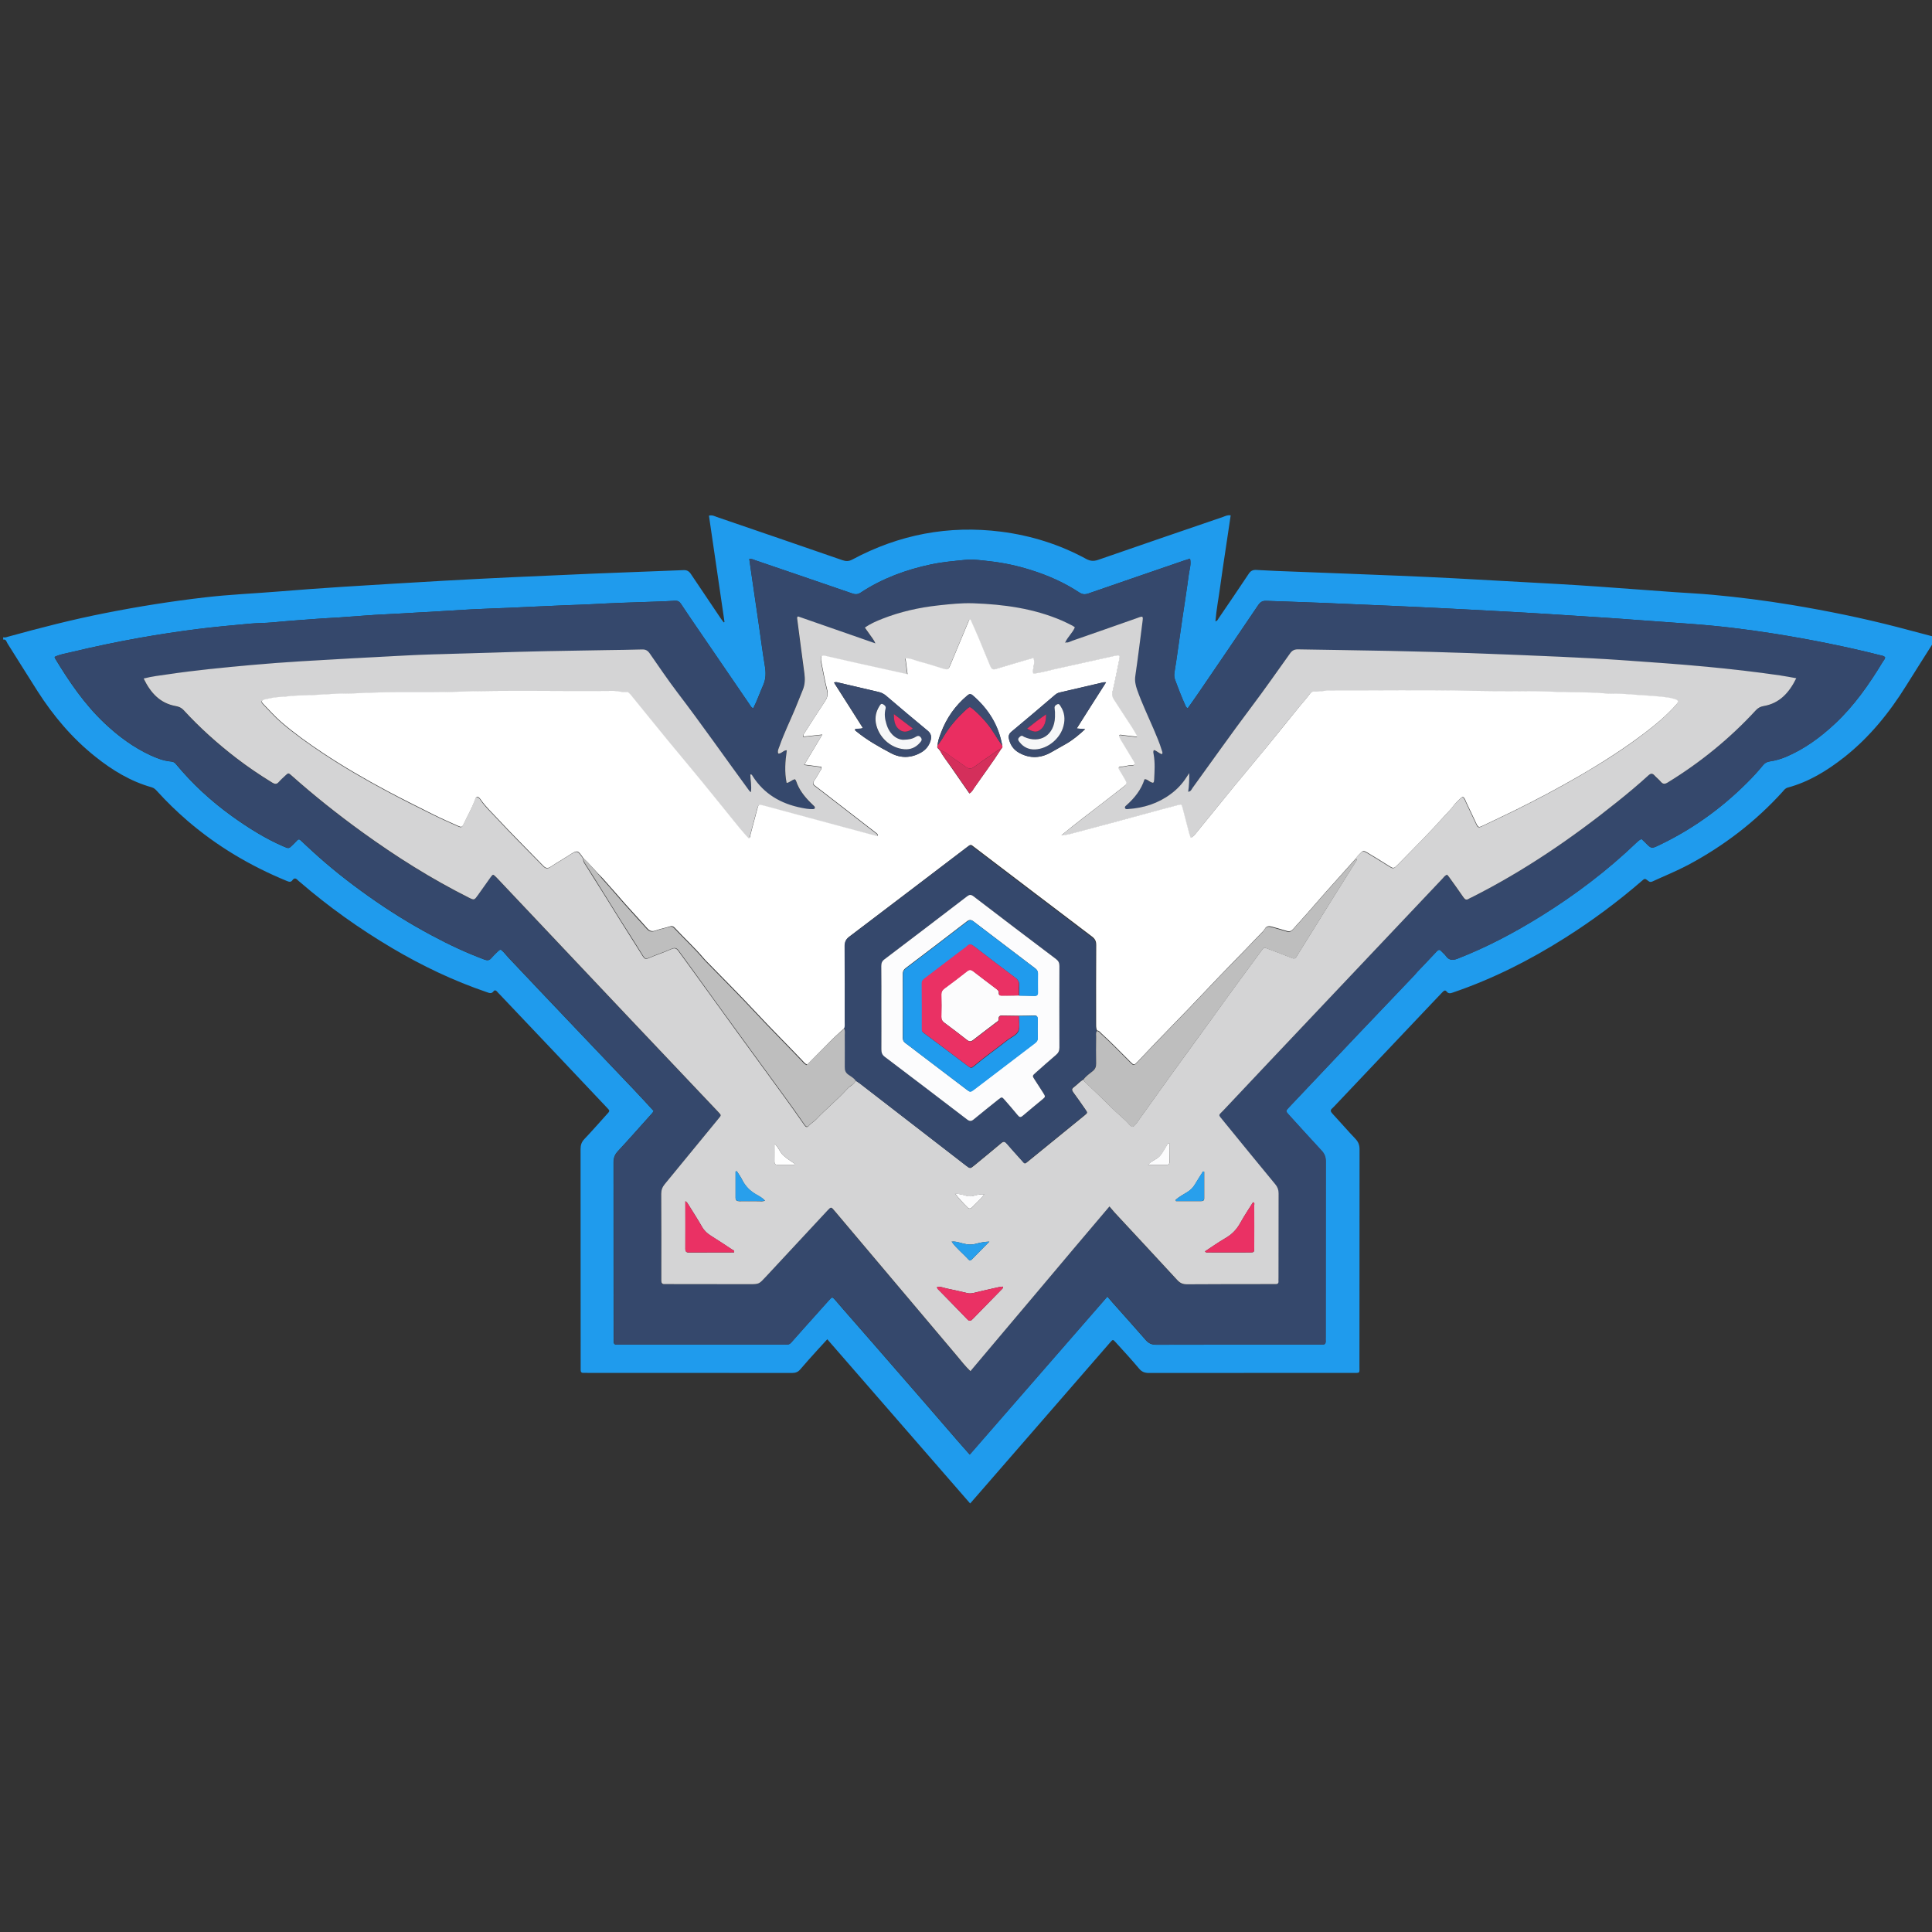 <?xml version="1.0" encoding="utf-8"?>
<!-- Generator: Adobe Illuqcc_strator 24.1.0, SVG Export Plug-In . SVG Version: 6.00 Build 0)  -->
<svg version="1.1" id="Layer_1" xmlns="http://www.w3.org/2000/svg" xmlns:xlink="http://www.w3.org/1999/xlink" x="0px"
	y="0px" viewBox="0 0 200 200" qcc_style="enable-background:new 0 0 200 200;" xml:space="preserve">
	<rect x="0" y="0" width="200" height="200" fill="#333333" stroke="none"/>
	<style type="text/css">
		.qcc_st0 {
			fill: #1F9BED;
		}

		.qcc_st1 {
			fill: #35486C;
		}

		.qcc_st2 {
			fill: #D4D4D5;
		}

		.qcc_st3 {
			fill: #FFFFFF;
		}

		.qcc_st4 {
			fill: #BEBEBE;
		}

		.qcc_st5 {
			fill: #EA3164;
		}

		.qcc_st6 {
			fill: #289FEC;
		}

		.qcc_st7 {
			fill: #FCFCFD;
		}

		.qcc_st8 {
			fill: #3B4C6F;
		}

		.qcc_st9 {
			fill: #EA2E61;
		}

		.qcc_st10 {
			fill: #D42F5B;
		}

		.qcc_st11 {
			fill: #F6F7F8;
		}

		.qcc_st12 {
			fill: #209BED;
		}
	</style>
	<g>
		<path class="qcc_st0" d="M200.32,66.24c-0.99,1.57-2,3.14-2.98,4.72c-1.76,2.83-3.83,5.38-6.43,7.43c-1.77,1.39-3.66,2.55-5.84,3.14
		c-0.24,0.06-0.37,0.23-0.51,0.4c-2.83,3.13-6.13,5.65-9.83,7.62c-1.19,0.63-2.44,1.13-3.65,1.69c-0.16,0.07-0.28,0.09-0.43-0.03
		c-0.38-0.3-0.38-0.29-0.71,0c-2.49,2.15-5.12,4.1-7.9,5.86c-3.66,2.32-7.5,4.26-11.59,5.66c-0.26,0.09-0.49,0.18-0.7-0.09
		c-0.14-0.18-0.27-0.09-0.4,0.04c-0.4,0.43-0.81,0.85-1.21,1.27c-3.35,3.53-6.69,7.07-10.04,10.6c-0.06,0.06-0.11,0.12-0.17,0.17
		c-0.23,0.18-0.21,0.34-0.01,0.55c0.81,0.87,1.59,1.78,2.41,2.64c0.3,0.32,0.41,0.64,0.41,1.08c-0.01,7.46-0.01,14.93-0.01,22.39
		c0,0.83,0.1,0.74-0.74,0.74c-7.01,0-14.03,0-21.04,0.01c-0.43,0-0.74-0.1-1.03-0.45c-0.78-0.93-1.6-1.82-2.42-2.72
		c-0.29-0.32-0.3-0.32-0.58,0.01c-4.4,5.06-8.8,10.13-13.2,15.19c-0.42,0.48-0.84,0.97-1.29,1.48c-4.95-5.69-9.85-11.33-14.79-17
		c-0.38,0.42-0.74,0.8-1.09,1.19c-0.57,0.63-1.14,1.26-1.69,1.91c-0.24,0.29-0.5,0.39-0.88,0.39c-4.62-0.01-9.23-0.01-13.85-0.01
		c-2.44,0-4.88,0-7.31,0c-0.14,0-0.28-0.01-0.42,0c-0.2,0.01-0.29-0.09-0.29-0.29c0-0.14,0-0.29,0-0.43c0-7.48,0-14.97-0.01-22.45
		c0-0.41,0.1-0.73,0.39-1.03c0.78-0.82,1.52-1.67,2.28-2.51c0.4-0.44,0.4-0.39,0-0.81c-1.65-1.75-3.3-3.49-4.95-5.24
		c-2.03-2.14-4.06-4.28-6.09-6.42c-0.1-0.1-0.2-0.2-0.29-0.31c-0.11-0.12-0.24-0.16-0.35-0.01c-0.21,0.28-0.44,0.18-0.69,0.09
		c-3.44-1.17-6.71-2.73-9.85-4.59c-3.36-1.99-6.53-4.25-9.5-6.81c-0.08-0.07-0.16-0.12-0.23-0.2c-0.18-0.2-0.36-0.25-0.54,0
		c-0.16,0.23-0.34,0.19-0.58,0.09c-3.75-1.54-7.21-3.58-10.31-6.25c-1.1-0.95-2.14-1.96-3.12-3.04c-0.16-0.18-0.32-0.34-0.57-0.41
		c-2.17-0.61-4.07-1.76-5.83-3.17c-2.39-1.9-4.34-4.21-5.99-6.79c-1.05-1.64-2.07-3.3-3.11-4.94c-0.1-0.16-0.13-0.45-0.44-0.39
		c0-0.08,0-0.16,0-0.24c0.21,0.06,0.39-0.03,0.58-0.08c3.29-0.91,6.6-1.76,9.96-2.42c3.43-0.68,6.88-1.23,10.35-1.63
		c2.54-0.3,5.1-0.4,7.64-0.61c2.19-0.18,4.38-0.34,6.57-0.48c3.49-0.22,6.98-0.43,10.47-0.63c2.33-0.13,4.67-0.25,7-0.36
		c2.85-0.13,5.71-0.26,8.56-0.38c3.09-0.13,6.19-0.23,9.28-0.36c0.36-0.02,0.58,0.1,0.78,0.4c1,1.5,2.01,2.99,3.02,4.49
		c0.12,0.18,0.25,0.35,0.38,0.52c0.03-0.01,0.06-0.02,0.08-0.04c-0.54-3.67-1.07-7.34-1.61-11.01c0.36-0.09,0.59,0.06,0.82,0.14
		c4.33,1.48,8.67,2.97,13,4.47c0.36,0.12,0.65,0.13,1.01-0.06c4.84-2.6,9.98-3.58,15.42-2.89c3.1,0.4,6.05,1.32,8.8,2.82
		c0.43,0.23,0.78,0.25,1.23,0.1c4.31-1.5,8.62-2.97,12.94-4.45c0.23-0.08,0.46-0.22,0.79-0.16c-0.18,1.25-0.37,2.47-0.55,3.69
		c-0.18,1.21-0.37,2.42-0.53,3.63c-0.16,1.21-0.4,2.41-0.5,3.66c0.21-0.07,0.25-0.19,0.31-0.29c1.05-1.54,2.1-3.08,3.13-4.63
		c0.2-0.31,0.42-0.43,0.78-0.41c1.36,0.08,2.71,0.13,4.07,0.18c3.57,0.14,7.15,0.27,10.72,0.42c1.88,0.08,3.75,0.16,5.63,0.26
		c3.57,0.19,7.14,0.39,10.71,0.59c1.42,0.08,2.83,0.17,4.25,0.27c2.65,0.19,5.3,0.39,7.95,0.58c1.29,0.09,2.59,0.15,3.89,0.27
		c2.74,0.25,5.48,0.6,8.2,1.05c3.67,0.61,7.3,1.35,10.9,2.28c1.31,0.34,2.63,0.69,3.94,1.04C200.32,66.08,200.32,66.16,200.32,66.24
		z M169.94,86.86c0.13,0.12,0.26,0.25,0.38,0.37c0.63,0.64,0.63,0.64,1.41,0.27c3.4-1.62,6.43-3.78,9.11-6.46
		c0.59-0.58,1.15-1.19,1.67-1.83c0.18-0.22,0.38-0.34,0.7-0.39c0.57-0.08,1.13-0.25,1.67-0.47c1.91-0.81,3.55-2.01,5.07-3.43
		c1.99-1.86,3.54-4.08,4.95-6.41c0.09-0.15,0.24-0.28,0.24-0.48c-0.14-0.14-0.32-0.16-0.49-0.2c-3.6-0.91-7.23-1.63-10.9-2.22
		c-2.95-0.47-5.92-0.83-8.9-1.04c-1.75-0.13-3.5-0.25-5.25-0.38c-1.11-0.08-2.23-0.17-3.34-0.24c-1.91-0.12-3.82-0.25-5.73-0.37
		c-1.35-0.08-2.71-0.17-4.06-0.24c-1.55-0.08-3.11-0.17-4.66-0.25c-1.61-0.08-3.23-0.17-4.84-0.24c-1.87-0.08-3.75-0.18-5.62-0.25
		c-1.93-0.07-3.87-0.18-5.8-0.24c-1.5-0.05-2.99-0.12-4.49-0.16c-0.39-0.01-0.61,0.14-0.82,0.45c-2.05,3.04-4.11,6.06-6.18,9.09
		c-0.36,0.53-0.74,1.05-1.1,1.57c-0.15-0.05-0.19-0.14-0.23-0.23c-0.4-0.89-0.76-1.8-1.09-2.71c-0.09-0.24-0.11-0.48-0.07-0.72
		c0.05-0.38,0.12-0.76,0.18-1.14c0.22-1.49,0.43-2.98,0.64-4.46c0.22-1.53,0.47-3.05,0.67-4.58c0.07-0.53,0.27-1.05,0.13-1.64
		c-0.22,0.07-0.41,0.13-0.6,0.19c-3.31,1.14-6.62,2.27-9.93,3.42c-0.35,0.12-0.61,0.1-0.94-0.11c-1.55-1.02-3.23-1.76-5-2.32
		c-1.4-0.44-2.82-0.75-4.26-0.91c-0.85-0.09-1.71-0.23-2.57-0.14c-1.17,0.12-2.34,0.22-3.49,0.46c-2.6,0.55-5.07,1.45-7.31,2.93
		c-0.31,0.2-0.56,0.2-0.88,0.08c-3.33-1.15-6.66-2.28-9.99-3.42c-0.2-0.07-0.39-0.18-0.66-0.15c0.1,0.69,0.19,1.35,0.29,2.01
		c0.22,1.51,0.44,3.01,0.66,4.52c0.22,1.51,0.41,3.02,0.66,4.52c0.12,0.7,0.13,1.35-0.17,2.02c-0.35,0.79-0.63,1.61-1.02,2.38
		c-0.23-0.06-0.28-0.23-0.37-0.36c-1.84-2.69-3.68-5.38-5.52-8.07c-0.54-0.79-1.07-1.57-1.6-2.37c-0.16-0.25-0.35-0.34-0.64-0.32
		c-0.66,0.04-1.32,0.07-1.97,0.09c-2.23,0.07-4.47,0.14-6.7,0.27c-0.84,0.05-1.67,0.06-2.51,0.1c-1.99,0.08-3.99,0.18-5.98,0.27
		c-1.3,0.06-2.59,0.09-3.89,0.16c-1.87,0.1-3.74,0.24-5.61,0.33c-1.02,0.05-2.03,0.13-3.05,0.17c-1.69,0.07-3.38,0.23-5.07,0.34
		c-0.76,0.05-1.51,0.08-2.27,0.14c-1.53,0.11-3.06,0.22-4.59,0.37c-0.78,0.07-1.56,0.06-2.33,0.13c-1.82,0.17-3.65,0.33-5.47,0.56
		c-2,0.26-3.99,0.56-5.97,0.91c-2.36,0.42-4.7,0.91-7.03,1.47c-0.59,0.14-1.2,0.23-1.76,0.5c0.02,0.07,0.02,0.12,0.04,0.15
		c1.47,2.43,3.06,4.77,5.14,6.73c1.42,1.34,2.96,2.48,4.72,3.3c0.67,0.31,1.37,0.58,2.11,0.65c0.25,0.02,0.4,0.09,0.54,0.26
		c1.71,2.07,3.66,3.86,5.83,5.42c1.69,1.21,3.44,2.31,5.34,3.13c0.52,0.22,0.51,0.23,0.93-0.18c0.14-0.14,0.29-0.28,0.42-0.43
		c0.16-0.18,0.28-0.16,0.44,0c0.34,0.34,0.71,0.66,1.06,0.99c1.87,1.73,3.86,3.3,5.92,4.76c2.1,1.49,4.28,2.85,6.55,4.06
		c1.77,0.95,3.58,1.8,5.46,2.5c0.28,0.1,0.49,0.1,0.69-0.14c0.2-0.23,0.42-0.44,0.63-0.65c0.32-0.31,0.35-0.31,0.67,0.03
		c0.18,0.19,0.34,0.4,0.52,0.59c2.32,2.45,4.63,4.9,6.96,7.34c2.04,2.15,4.1,4.3,6.14,6.45c0.64,0.67,1.26,1.36,1.9,2.05
		c-0.05,0.08-0.09,0.15-0.14,0.21c-1.19,1.32-2.36,2.66-3.57,3.96c-0.31,0.34-0.44,0.67-0.44,1.13c0.01,6.04,0.01,12.07,0.01,18.11
		c0,0.14,0.01,0.29,0,0.43c-0.01,0.27,0.12,0.37,0.36,0.35c0.1-0.01,0.2,0,0.3,0c5.65,0,11.31,0,16.96,0c0.08,0,0.16-0.01,0.24,0
		c0.21,0.02,0.37-0.05,0.52-0.22c0.84-0.96,1.69-1.9,2.54-2.85c0.46-0.51,0.91-1.03,1.37-1.53c0.33-0.37,0.35-0.36,0.68,0.02
		c0.22,0.26,0.44,0.52,0.67,0.78c1.06,1.22,2.13,2.43,3.19,3.65c1.83,2.1,3.66,4.21,5.49,6.31c1.11,1.28,2.22,2.57,3.33,3.85
		c0.39,0.45,0.79,0.89,1.21,1.37c4.76-5.47,9.48-10.88,14.25-16.36c0.21,0.24,0.36,0.43,0.52,0.61c1.15,1.3,2.32,2.59,3.46,3.9
		c0.3,0.35,0.63,0.48,1.09,0.48c5.59-0.02,11.19-0.01,16.78-0.01c0.12,0,0.24-0.01,0.36,0c0.29,0.02,0.4-0.11,0.38-0.4
		c-0.01-0.12,0-0.24,0-0.37c0-6.06,0-12.11,0.01-18.17c0-0.46-0.12-0.81-0.43-1.14c-1.14-1.23-2.26-2.47-3.39-3.71
		c-0.35-0.38-0.35-0.39,0.02-0.78c2.29-2.42,4.58-4.84,6.87-7.26c2.02-2.12,4.04-4.24,6.06-6.36c0.13-0.13,0.24-0.28,0.36-0.41
		c0.67-0.7,1.34-1.4,2-2.11c0.17-0.19,0.32-0.22,0.49-0.01c0.15,0.17,0.33,0.3,0.46,0.48c0.32,0.45,0.68,0.48,1.19,0.29
		c3.03-1.18,5.9-2.7,8.67-4.42c3.54-2.2,6.85-4.71,9.88-7.61C169.58,87.08,169.72,86.93,169.94,86.86z" />
		<path class="qcc_st1" d="M169.94,86.86c-0.22,0.07-0.36,0.21-0.5,0.35c-3.02,2.9-6.34,5.41-9.88,7.61c-2.77,1.72-5.63,3.24-8.67,4.42
		c-0.51,0.2-0.87,0.17-1.19-0.29c-0.13-0.18-0.31-0.31-0.46-0.48c-0.18-0.2-0.32-0.17-0.49,0.01c-0.66,0.71-1.34,1.41-2,2.11
		c-0.12,0.13-0.24,0.28-0.36,0.41c-2.02,2.12-4.04,4.24-6.06,6.36c-2.29,2.42-4.58,4.84-6.87,7.26c-0.37,0.39-0.37,0.39-0.02,0.78
		c1.13,1.24,2.25,2.49,3.39,3.71c0.31,0.33,0.44,0.68,0.43,1.14c-0.01,6.06-0.01,12.11-0.01,18.17c0,0.12-0.01,0.25,0,0.37
		c0.02,0.28-0.09,0.42-0.38,0.4c-0.12-0.01-0.24,0-0.36,0c-5.6,0-11.19-0.01-16.78,0.01c-0.46,0-0.78-0.13-1.09-0.48
		c-1.14-1.31-2.3-2.6-3.46-3.9c-0.16-0.18-0.31-0.37-0.52-0.61c-4.77,5.48-9.49,10.89-14.25,16.36c-0.42-0.48-0.82-0.92-1.21-1.37
		c-1.11-1.28-2.22-2.56-3.33-3.85c-1.83-2.1-3.66-4.21-5.49-6.31c-1.06-1.22-2.13-2.43-3.19-3.65c-0.23-0.26-0.45-0.52-0.67-0.78
		c-0.33-0.39-0.35-0.39-0.68-0.02c-0.46,0.51-0.92,1.02-1.37,1.53c-0.85,0.95-1.7,1.89-2.54,2.85c-0.15,0.17-0.31,0.24-0.52,0.22
		c-0.08-0.01-0.16,0-0.24,0c-5.65,0-11.31,0-16.96,0c-0.1,0-0.2-0.01-0.3,0c-0.25,0.02-0.38-0.09-0.36-0.35c0.01-0.14,0-0.29,0-0.43
		c0-6.04,0-12.07-0.01-18.11c0-0.46,0.12-0.8,0.44-1.13c1.21-1.3,2.38-2.64,3.57-3.96c0.05-0.06,0.09-0.13,0.14-0.21
		c-0.64-0.69-1.26-1.38-1.9-2.05c-2.04-2.15-4.1-4.3-6.14-6.45c-2.32-2.44-4.64-4.9-6.96-7.34c-0.18-0.19-0.34-0.4-0.52-0.59
		c-0.32-0.34-0.35-0.34-0.67-0.03c-0.22,0.21-0.44,0.42-0.63,0.65c-0.21,0.24-0.41,0.24-0.69,0.14c-1.88-0.7-3.69-1.55-5.46-2.5
		c-2.26-1.21-4.45-2.57-6.55-4.06c-2.07-1.47-4.06-3.04-5.92-4.76c-0.36-0.33-0.72-0.65-1.06-0.99c-0.16-0.16-0.29-0.19-0.44,0
		c-0.13,0.15-0.28,0.29-0.42,0.43c-0.41,0.41-0.41,0.4-0.93,0.18c-1.91-0.82-3.66-1.92-5.34-3.13c-2.17-1.55-4.12-3.35-5.83-5.42
		c-0.14-0.17-0.29-0.24-0.54-0.26c-0.74-0.06-1.44-0.33-2.11-0.65c-1.76-0.82-3.3-1.97-4.72-3.3c-2.08-1.95-3.67-4.29-5.14-6.73
		C5.68,68.12,5.68,68.07,5.66,68c0.56-0.27,1.17-0.36,1.76-0.5c2.33-0.55,4.67-1.05,7.03-1.47c1.98-0.35,3.97-0.66,5.97-0.91
		c1.82-0.23,3.64-0.39,5.47-0.56c0.77-0.07,1.55-0.06,2.33-0.13c1.53-0.15,3.06-0.25,4.59-0.37c0.76-0.06,1.51-0.09,2.27-0.14
		c1.69-0.11,3.38-0.27,5.07-0.34c1.02-0.04,2.03-0.12,3.05-0.17c1.87-0.09,3.74-0.23,5.61-0.33c1.3-0.07,2.59-0.1,3.89-0.16
		c1.99-0.09,3.99-0.19,5.98-0.27c0.84-0.03,1.67-0.05,2.51-0.1c2.23-0.12,4.47-0.19,6.7-0.27c0.66-0.02,1.32-0.05,1.97-0.09
		c0.29-0.02,0.48,0.08,0.64,0.32c0.52,0.8,1.06,1.58,1.6,2.37c1.84,2.69,3.68,5.38,5.52,8.07c0.09,0.13,0.14,0.3,0.37,0.36
		c0.39-0.77,0.67-1.59,1.02-2.38c0.29-0.66,0.28-1.32,0.17-2.02c-0.25-1.5-0.44-3.02-0.66-4.52c-0.22-1.51-0.44-3.02-0.66-4.52
		c-0.1-0.66-0.19-1.32-0.29-2.01c0.27-0.03,0.46,0.08,0.66,0.15c3.33,1.14,6.66,2.27,9.99,3.42c0.32,0.11,0.57,0.12,0.88-0.08
		c2.24-1.48,4.71-2.38,7.31-2.93c1.15-0.25,2.33-0.34,3.49-0.46c0.86-0.09,1.72,0.05,2.57,0.14c1.45,0.16,2.87,0.47,4.26,0.91
		c1.77,0.55,3.45,1.29,5,2.32c0.32,0.21,0.58,0.23,0.94,0.11c3.31-1.15,6.62-2.28,9.93-3.42c0.19-0.06,0.38-0.12,0.6-0.19
		c0.13,0.58-0.06,1.11-0.13,1.64c-0.2,1.53-0.44,3.06-0.67,4.58c-0.22,1.49-0.43,2.98-0.64,4.46c-0.06,0.38-0.12,0.76-0.18,1.14
		c-0.03,0.24-0.01,0.48,0.07,0.72c0.34,0.92,0.69,1.83,1.09,2.71c0.04,0.09,0.08,0.19,0.23,0.23c0.36-0.51,0.74-1.04,1.1-1.57
		c2.06-3.03,4.13-6.05,6.18-9.09c0.22-0.32,0.43-0.47,0.82-0.45c1.5,0.04,2.99,0.12,4.49,0.16c1.93,0.06,3.87,0.17,5.8,0.24
		c1.87,0.07,3.75,0.16,5.62,0.25c1.61,0.07,3.23,0.16,4.84,0.24c1.55,0.08,3.11,0.16,4.66,0.25c1.35,0.07,2.71,0.16,4.06,0.24
		c1.91,0.12,3.82,0.25,5.73,0.37c1.11,0.07,2.23,0.16,3.34,0.24c1.75,0.13,3.5,0.25,5.25,0.38c2.98,0.21,5.95,0.57,8.9,1.04
		c3.66,0.59,7.3,1.31,10.9,2.22c0.17,0.04,0.35,0.06,0.49,0.2c0,0.2-0.15,0.33-0.24,0.48c-1.41,2.33-2.96,4.55-4.95,6.41
		c-1.51,1.41-3.16,2.62-5.07,3.43c-0.54,0.23-1.1,0.39-1.67,0.47c-0.31,0.04-0.51,0.16-0.7,0.39c-0.53,0.64-1.09,1.25-1.67,1.83
		c-2.68,2.67-5.71,4.84-9.11,6.46c-0.78,0.37-0.78,0.37-1.41-0.27C170.2,87.11,170.07,86.98,169.94,86.86z M110.26,66.48l0.01,0.01
		c0.24-0.56,0.74-0.95,0.98-1.53c-0.1-0.07-0.18-0.13-0.27-0.18c-0.34-0.17-0.68-0.35-1.03-0.5c-2.95-1.28-6.07-1.7-9.24-1.81
		c-1.2-0.04-2.39,0.08-3.59,0.22c-1.99,0.22-3.94,0.65-5.81,1.39c-0.61,0.24-1.22,0.5-1.8,0.91c0.19,0.26,0.37,0.51,0.54,0.76
		c0.17,0.26,0.4,0.48,0.55,0.87c-2.74-0.96-5.4-1.88-8.01-2.79c-0.11,0.09-0.1,0.15-0.09,0.21c0.25,1.9,0.49,3.8,0.75,5.69
		c0.08,0.6,0.07,1.17-0.18,1.74c-0.28,0.65-0.52,1.32-0.8,1.98c-0.53,1.25-1.12,2.48-1.58,3.77c-0.09,0.26-0.25,0.51-0.15,0.81
		c0.35,0.03,0.53-0.36,0.89-0.34c-0.17,1.14-0.25,2.26-0.02,3.38c0.35-0.05,0.55-0.34,0.87-0.38c0.04,0.06,0.09,0.13,0.12,0.2
		c0.29,0.87,0.84,1.57,1.47,2.2c0.13,0.13,0.27,0.25,0.39,0.38c0.06,0.06,0.09,0.13,0.06,0.22c-0.04,0.1-0.13,0.09-0.2,0.09
		c-0.4,0.02-0.8-0.06-1.19-0.14c-2.11-0.42-3.86-1.42-5.05-3.3c-0.05-0.08-0.08-0.19-0.23-0.14c0.01,0.59,0.17,1.18,0.06,1.83
		c-0.09-0.09-0.14-0.12-0.18-0.17c-2.48-3.38-4.88-6.81-7.42-10.15c-1-1.32-1.94-2.7-2.88-4.06c-0.21-0.3-0.44-0.41-0.79-0.4
		c-1.26,0.03-2.52,0.05-3.78,0.07c-4.02,0.06-8.03,0.13-12.04,0.27c-1.94,0.07-3.87,0.11-5.81,0.17c-1.04,0.03-2.08,0.07-3.11,0.13
		c-3.49,0.19-6.98,0.37-10.47,0.58c-1.77,0.11-3.55,0.24-5.32,0.4c-2.84,0.26-5.69,0.53-8.51,0.95c-0.82,0.12-1.65,0.21-2.55,0.44
		c0.72,1.48,1.7,2.56,3.32,2.85c0.33,0.06,0.59,0.17,0.82,0.42c1.67,1.82,3.5,3.47,5.45,4.96c1.2,0.92,2.45,1.77,3.73,2.55
		c0.26,0.16,0.46,0.18,0.67-0.07c0.2-0.23,0.43-0.43,0.65-0.64c0.34-0.32,0.34-0.33,0.67-0.03c2.33,2.08,4.78,4.02,7.31,5.85
		c3.51,2.54,7.16,4.85,11.02,6.78c0.58,0.29,0.58,0.29,0.98-0.27c0.43-0.61,0.86-1.23,1.3-1.83c0.24-0.33,0.25-0.32,0.54-0.04
		c0.04,0.04,0.08,0.09,0.13,0.13c4.62,4.89,9.24,9.78,13.86,14.67c3,3.17,6,6.34,9,9.5c0.38,0.4,0.38,0.34,0.02,0.78
		c-1.85,2.25-3.69,4.51-5.54,6.75c-0.25,0.3-0.35,0.6-0.35,0.99c0.01,2.88,0.01,5.75,0.01,8.63c0,0.12,0,0.24,0,0.37
		c0,0.22,0.08,0.35,0.32,0.34c0.14-0.01,0.28,0,0.42,0c2.8,0,5.6,0.01,8.39,0.01c0.99,0,0.98-0.01,1.68-0.76
		c2.13-2.3,4.26-4.59,6.4-6.88c0.36-0.38,0.36-0.38,0.71,0.03c0.03,0.03,0.05,0.06,0.08,0.09c4.2,4.98,8.39,9.95,12.6,14.93
		c0.44,0.52,0.85,1.07,1.4,1.59c2.4-2.84,4.78-5.67,7.16-8.49c2.4-2.83,4.77-5.68,7.23-8.56c0.22,0.25,0.37,0.44,0.53,0.62
		c2.17,2.34,4.35,4.67,6.51,7.02c0.28,0.31,0.57,0.43,0.99,0.42c2.92-0.02,5.84-0.02,8.75-0.02c0.14,0,0.28-0.01,0.42,0
		c0.19,0.01,0.31-0.07,0.3-0.28c0-0.12,0-0.24,0-0.37c0-2.92-0.01-5.83,0.01-8.75c0-0.37-0.1-0.65-0.34-0.93
		c-1.8-2.18-3.6-4.37-5.38-6.57c-0.58-0.71-0.52-0.52,0.02-1.1c1.53-1.64,3.07-3.27,4.61-4.89c6.01-6.35,12.02-12.71,18.03-19.06
		c0.15-0.16,0.27-0.36,0.51-0.43c0.06,0.07,0.13,0.14,0.19,0.23c0.51,0.71,1.02,1.41,1.51,2.13c0.16,0.24,0.31,0.28,0.54,0.13
		c0.1-0.06,0.21-0.11,0.32-0.16c5.38-2.71,10.34-6.1,15.04-9.87c1.1-0.88,2.18-1.79,3.23-2.74c0.25-0.23,0.42-0.23,0.64,0.01
		c0.2,0.22,0.45,0.41,0.64,0.64c0.22,0.27,0.42,0.28,0.71,0.09c3.38-2.07,6.43-4.55,9.13-7.48c0.23-0.25,0.46-0.39,0.81-0.44
		c1.65-0.27,2.63-1.38,3.38-2.88c-0.61-0.11-1.14-0.21-1.67-0.29c-2.53-0.37-5.07-0.66-7.61-0.9c-2.86-0.27-5.73-0.48-8.6-0.67
		c-2.15-0.15-4.31-0.26-6.46-0.36c-3.13-0.14-6.27-0.27-9.4-0.38c-2.78-0.1-5.55-0.17-8.33-0.23c-3.18-0.07-6.35-0.09-9.53-0.16
		c-0.36-0.01-0.58,0.1-0.79,0.4c-1.34,1.88-2.66,3.77-4.05,5.61c-2.07,2.75-4.05,5.57-6.07,8.35c-0.11,0.14-0.17,0.36-0.44,0.38
		c0.09-0.61,0.12-1.19,0.11-1.93c-0.15,0.23-0.23,0.34-0.3,0.45c-0.43,0.67-0.97,1.24-1.61,1.71c-1.32,0.97-2.8,1.44-4.41,1.56
		c-0.11,0.01-0.25,0.04-0.32-0.09c-0.07-0.14,0.06-0.22,0.14-0.3c0.83-0.75,1.53-1.6,1.87-2.69c0.26-0.02,0.4,0.16,0.57,0.25
		c0.34,0.18,0.41,0.16,0.43-0.24c0.04-0.85,0.1-1.71-0.05-2.56c-0.03-0.15-0.09-0.31,0.02-0.47c0.32,0.07,0.53,0.36,0.84,0.42
		c0.09-0.16,0-0.29-0.03-0.42c-0.21-0.75-0.52-1.45-0.83-2.16c-0.58-1.37-1.23-2.7-1.72-4.1c-0.16-0.46-0.25-0.92-0.18-1.43
		c0.28-1.91,0.51-3.83,0.76-5.75c0.02-0.12,0.04-0.24-0.04-0.37c-0.2-0.01-0.38,0.09-0.56,0.15c-2.23,0.78-4.45,1.56-6.69,2.34
		C110.77,66.42,110.54,66.59,110.26,66.48z" />
		<path class="qcc_st2" d="M110.26,66.48c0.28,0.1,0.51-0.07,0.74-0.15c2.23-0.77,4.46-1.56,6.69-2.34c0.18-0.06,0.36-0.16,0.56-0.15
		c0.08,0.12,0.05,0.25,0.04,0.37c-0.25,1.92-0.48,3.84-0.76,5.75c-0.08,0.51,0.02,0.97,0.18,1.43c0.49,1.4,1.14,2.74,1.72,4.1
		c0.3,0.71,0.61,1.42,0.83,2.16c0.04,0.13,0.13,0.26,0.03,0.42c-0.31-0.06-0.52-0.35-0.84-0.42c-0.11,0.16-0.04,0.32-0.02,0.47
		c0.15,0.85,0.09,1.71,0.05,2.56c-0.02,0.4-0.09,0.42-0.43,0.24c-0.17-0.09-0.31-0.27-0.57-0.25c-0.34,1.08-1.03,1.94-1.87,2.69
		c-0.09,0.08-0.21,0.16-0.14,0.3c0.06,0.14,0.21,0.1,0.32,0.09c1.61-0.11,3.1-0.58,4.41-1.56c0.64-0.47,1.18-1.04,1.61-1.71
		c0.07-0.11,0.15-0.22,0.3-0.45c0.01,0.74-0.02,1.32-0.11,1.93c0.27-0.02,0.34-0.23,0.44-0.38c2.02-2.78,4-5.6,6.07-8.35
		c1.39-1.84,2.71-3.74,4.05-5.61c0.21-0.29,0.44-0.4,0.79-0.4c3.18,0.06,6.35,0.09,9.53,0.16c2.78,0.06,5.55,0.13,8.33,0.23
		c3.13,0.11,6.27,0.24,9.4,0.38c2.15,0.1,4.31,0.21,6.46,0.36c2.87,0.2,5.74,0.4,8.6,0.67c2.54,0.24,5.08,0.53,7.61,0.9
		c0.53,0.08,1.06,0.18,1.67,0.29c-0.74,1.5-1.73,2.6-3.38,2.88c-0.34,0.06-0.58,0.19-0.81,0.44c-2.7,2.93-5.75,5.41-9.13,7.48
		c-0.3,0.18-0.49,0.17-0.71-0.09c-0.19-0.23-0.44-0.42-0.64-0.64c-0.22-0.24-0.39-0.24-0.64-0.01c-1.04,0.95-2.13,1.86-3.23,2.74
		c-4.71,3.78-9.66,7.16-15.04,9.87c-0.11,0.05-0.22,0.1-0.32,0.16c-0.23,0.15-0.38,0.1-0.54-0.13c-0.49-0.72-1-1.42-1.51-2.13
		c-0.06-0.08-0.13-0.15-0.19-0.23c-0.24,0.07-0.36,0.27-0.51,0.43c-6.01,6.35-12.02,12.7-18.03,19.06
		c-1.54,1.63-3.08,3.26-4.61,4.89c-0.54,0.58-0.6,0.39-0.02,1.1c1.79,2.2,3.58,4.39,5.38,6.57c0.23,0.28,0.34,0.56,0.34,0.93
		c-0.01,2.92-0.01,5.83-0.01,8.75c0,0.12-0.01,0.24,0,0.37c0.01,0.21-0.11,0.29-0.3,0.28c-0.14,0-0.28,0-0.42,0
		c-2.92,0-5.84,0-8.75,0.02c-0.41,0-0.7-0.11-0.99-0.42c-2.16-2.35-4.34-4.68-6.51-7.02c-0.16-0.18-0.31-0.37-0.53-0.62
		c-2.46,2.88-4.84,5.73-7.23,8.56c-2.39,2.82-4.76,5.65-7.16,8.49c-0.55-0.52-0.96-1.07-1.4-1.59c-4.2-4.97-8.4-9.95-12.6-14.93
		c-0.03-0.03-0.05-0.06-0.08-0.09c-0.34-0.41-0.35-0.41-0.71-0.03c-2.13,2.29-4.27,4.58-6.4,6.88c-0.7,0.75-0.69,0.76-1.68,0.76
		c-2.8,0-5.6-0.01-8.39-0.01c-0.14,0-0.28-0.01-0.42,0c-0.23,0.01-0.32-0.12-0.32-0.34c0-0.12,0-0.24,0-0.37
		c0-2.88,0.01-5.75-0.01-8.63c0-0.39,0.11-0.7,0.35-0.99c1.85-2.25,3.69-4.5,5.54-6.75c0.35-0.43,0.36-0.37-0.02-0.78
		c-3-3.17-6-6.33-9-9.5c-4.62-4.89-9.24-9.78-13.86-14.67c-0.04-0.04-0.08-0.09-0.13-0.13c-0.29-0.28-0.3-0.29-0.54,0.04
		c-0.44,0.61-0.87,1.22-1.3,1.83c-0.4,0.56-0.4,0.56-0.98,0.27c-3.86-1.94-7.51-4.24-11.02-6.78c-2.53-1.83-4.97-3.77-7.31-5.85
		c-0.33-0.29-0.33-0.29-0.67,0.03c-0.22,0.21-0.45,0.41-0.65,0.64c-0.21,0.25-0.41,0.23-0.67,0.07c-1.29-0.79-2.53-1.63-3.73-2.55
		c-1.95-1.5-3.78-3.14-5.45-4.96c-0.23-0.25-0.49-0.36-0.82-0.42c-1.62-0.29-2.6-1.36-3.32-2.85c0.89-0.23,1.72-0.32,2.55-0.44
		c2.83-0.42,5.67-0.69,8.51-0.95c1.77-0.16,3.54-0.29,5.32-0.4c3.49-0.21,6.98-0.4,10.47-0.58c1.04-0.06,2.08-0.1,3.11-0.13
		c1.94-0.06,3.87-0.11,5.81-0.17c4.01-0.14,8.03-0.21,12.04-0.27c1.26-0.02,2.52-0.03,3.78-0.07c0.36-0.01,0.58,0.1,0.79,0.4
		c0.95,1.37,1.88,2.74,2.88,4.06c2.54,3.33,4.94,6.77,7.42,10.15c0.03,0.05,0.08,0.08,0.18,0.17c0.1-0.65-0.05-1.24-0.06-1.83
		c0.14-0.05,0.18,0.06,0.23,0.14c1.19,1.88,2.94,2.88,5.05,3.3c0.39,0.08,0.79,0.15,1.19,0.14c0.07,0,0.16,0,0.2-0.09
		c0.04-0.09,0-0.16-0.06-0.22c-0.13-0.13-0.26-0.25-0.39-0.38c-0.63-0.63-1.18-1.33-1.47-2.2c-0.02-0.07-0.08-0.14-0.12-0.2
		c-0.32,0.04-0.52,0.33-0.87,0.38c-0.23-1.12-0.15-2.24,0.02-3.38c-0.36-0.02-0.54,0.37-0.89,0.34c-0.1-0.3,0.06-0.55,0.15-0.81
		c0.45-1.29,1.05-2.51,1.58-3.77c0.28-0.65,0.52-1.32,0.8-1.98c0.24-0.56,0.26-1.14,0.18-1.74c-0.26-1.9-0.5-3.79-0.75-5.69
		c-0.01-0.06-0.02-0.12,0.09-0.21c2.61,0.91,5.27,1.84,8.01,2.79c-0.16-0.38-0.38-0.61-0.55-0.87c-0.17-0.25-0.35-0.49-0.54-0.76
		c0.58-0.41,1.19-0.67,1.8-0.91c1.87-0.74,3.82-1.17,5.81-1.39c1.19-0.13,2.39-0.26,3.59-0.22c3.17,0.11,6.29,0.53,9.24,1.81
		c0.35,0.15,0.69,0.33,1.03,0.5c0.09,0.04,0.16,0.11,0.27,0.18c-0.24,0.58-0.73,0.98-0.98,1.53c-0.05,0.06-0.04-0.05-0.04,0.03
		c0,0.01,0,0.03,0,0.03C110.28,66.54,110.29,66.52,110.26,66.48z M101.88,123.64c-0.32-0.03-0.63,0.03-0.94,0.12
		c-0.3,0.09-0.6,0.14-0.93,0.03c-0.37-0.13-0.76-0.17-1.15-0.25c0.4,0.55,0.85,1.02,1.32,1.48c0.16,0.16,0.33,0.1,0.47-0.05
		C101.06,124.52,101.53,124.14,101.88,123.64c0.02,0,0.03-0.01,0.04-0.02c0.01-0.01,0.01-0.02,0.01-0.03
		C101.91,123.61,101.89,123.62,101.88,123.64z M98.52,128.54c-0.01-0.02-0.03-0.04-0.04-0.05c0,0.01,0,0.03,0.01,0.03
		C98.5,128.53,98.51,128.53,98.52,128.54c0.49,0.7,1.17,1.21,1.73,1.84c0.12,0.14,0.24,0.11,0.36-0.01c0.6-0.62,1.21-1.23,1.81-1.84
		c-0.49,0.02-0.94,0.1-1.38,0.22c-0.44,0.12-0.86,0.1-1.29-0.01C99.34,128.65,98.95,128.48,98.52,128.54z M88.58,111.87
		c0.15,0.1,0.31,0.19,0.45,0.3c3.66,2.83,7.32,5.66,10.98,8.49c0.43,0.33,0.43,0.33,0.85-0.01c0.93-0.77,1.87-1.53,2.79-2.31
		c0.24-0.21,0.38-0.18,0.58,0.05c0.5,0.58,1.02,1.15,1.53,1.72c0.37,0.41,0.28,0.43,0.75,0.05c1.92-1.56,3.84-3.12,5.76-4.69
		c0.33-0.27,0.33-0.28,0.09-0.62c-0.41-0.6-0.83-1.2-1.26-1.78c-0.15-0.21-0.16-0.36,0.05-0.51c0.36-0.26,0.64-0.62,1.04-0.82
		c0,0.16,0.11,0.24,0.21,0.34c0.9,0.86,1.81,1.72,2.69,2.6c0.61,0.62,1.31,1.13,1.88,1.79c0.03,0.03,0.06,0.06,0.09,0.08
		c0.13,0.12,0.25,0.11,0.36-0.02c0.08-0.09,0.17-0.17,0.24-0.27c1.22-1.7,2.43-3.42,3.66-5.12c1.31-1.81,2.63-3.62,3.94-5.43
		c0.85-1.17,1.69-2.36,2.55-3.53c0.94-1.29,1.89-2.56,2.83-3.85c0.12-0.16,0.21-0.29,0.43-0.19c0.14,0.07,0.3,0.12,0.45,0.17
		c0.75,0.29,1.49,0.56,2.23,0.86c0.23,0.1,0.37,0.04,0.48-0.17c0.05-0.09,0.11-0.17,0.16-0.26c1.31-2.11,2.63-4.22,3.94-6.33
		c0.67-1.08,1.35-2.16,2.03-3.23c0.07-0.11,0.14-0.21,0-0.31c0.06-0.16,0.19-0.26,0.3-0.37c0.43-0.45,0.43-0.45,0.96-0.14
		c0.69,0.41,1.37,0.83,2.05,1.26c0.57,0.36,0.56,0.37,1.06-0.13c1.64-1.67,3.29-3.33,4.85-5.07c0.28-0.32,0.59-0.6,0.84-0.95
		c0.21-0.29,0.49-0.54,0.75-0.79c0.22-0.21,0.3-0.18,0.45,0.09c0.05,0.09,0.08,0.19,0.12,0.28c0.37,0.79,0.75,1.57,1.12,2.37
		c0.11,0.24,0.24,0.27,0.47,0.16c1.15-0.56,2.32-1.09,3.47-1.66c2.28-1.13,4.53-2.32,6.73-3.6c2.32-1.35,4.59-2.79,6.73-4.43
		c1.12-0.85,2.19-1.76,3.15-2.81c0.39-0.43,0.34-0.58-0.2-0.71c-0.15-0.04-0.31-0.09-0.46-0.11c-1.4-0.21-2.81-0.23-4.22-0.36
		c-0.93-0.09-1.87-0.04-2.81-0.11c-1.41-0.12-2.83-0.05-4.24-0.12c-3.07-0.13-6.15-0.05-9.22-0.12c-4.85-0.1-9.71-0.02-14.57-0.04
		c-0.58,0-1.15,0.16-1.73,0.12c-0.15-0.01-0.27,0.06-0.36,0.19c-0.36,0.49-0.76,0.94-1.15,1.41c-1.1,1.33-2.18,2.7-3.27,4.04
		c-1.14,1.39-2.3,2.76-3.43,4.14c-1.33,1.62-2.64,3.25-3.97,4.88c-0.15,0.18-0.28,0.38-0.55,0.48c-0.05-0.16-0.11-0.29-0.14-0.42
		c-0.23-0.88-0.45-1.77-0.69-2.65c-0.11-0.41-0.12-0.42-0.5-0.32c-1.23,0.33-2.46,0.66-3.69,0.99c-2.23,0.6-4.46,1.21-6.7,1.8
		c-0.54,0.14-1.08,0.33-1.66,0.34c0.72-0.62,1.46-1.19,2.2-1.76c1.4-1.08,2.8-2.16,4.19-3.24c0.43-0.34,0.43-0.35,0.16-0.83
		c-0.18-0.32-0.38-0.62-0.56-0.94c-0.13-0.23-0.07-0.36,0.19-0.35c0.37,0.01,0.7-0.14,1.07-0.14c0.38,0,0.41-0.1,0.21-0.44
		c-0.38-0.64-0.78-1.28-1.16-1.92c-0.11-0.19-0.22-0.39-0.32-0.59c-0.05-0.11,0.01-0.2,0.13-0.2c0.1,0,0.19,0.03,0.29,0.04
		c0.46,0.05,0.92,0.11,1.48,0.17c-0.23-0.39-0.38-0.67-0.55-0.94c-0.62-0.97-1.25-1.94-1.89-2.9c-0.16-0.25-0.24-0.46-0.16-0.79
		c0.26-1.1,0.47-2.22,0.7-3.33c0.09-0.45,0.03-0.52-0.4-0.43c-2.14,0.47-4.27,0.95-6.41,1.42c-0.69,0.15-1.37,0.37-2.09,0.43
		c-0.12-0.56,0.26-1.07,0.01-1.62c-0.39,0.11-0.77,0.22-1.15,0.33c-0.92,0.27-1.84,0.53-2.75,0.82c-0.3,0.09-0.44-0.02-0.55-0.29
		c-0.38-0.94-0.76-1.88-1.16-2.81c-0.29-0.69-0.6-1.36-0.89-2.03c-0.12,0-0.15,0.05-0.17,0.11c-0.63,1.52-1.27,3.03-1.9,4.55
		c-0.23,0.55-0.27,0.58-0.85,0.4c-0.78-0.24-1.56-0.5-2.35-0.7c-0.47-0.12-0.92-0.35-1.46-0.35c0.07,0.56,0.13,1.07,0.21,1.65
		c-1.81-0.4-3.55-0.79-5.29-1.17c-1.09-0.24-2.17-0.5-3.26-0.74c-0.35-0.08-0.43,0.01-0.41,0.37c0,0.08,0.01,0.16,0.03,0.24
		c0.2,0.97,0.36,1.95,0.61,2.91c0.12,0.47,0.03,0.82-0.22,1.19c-0.71,1.08-1.41,2.17-2.11,3.26c-0.07,0.12-0.18,0.22-0.12,0.4
		c0.61-0.07,1.22-0.13,1.95-0.21c-0.65,1.09-1.24,2.07-1.86,3.11c0.65,0.08,1.21,0.16,1.76,0.23c0.05,0.22-0.07,0.34-0.15,0.47
		c-0.19,0.31-0.36,0.64-0.57,0.93c-0.17,0.23-0.16,0.39,0.07,0.56c0.27,0.2,0.54,0.41,0.81,0.62c1.81,1.4,3.62,2.79,5.43,4.2
		c0.11,0.09,0.27,0.17,0.26,0.35c-0.09,0.06-0.17,0.02-0.24,0c-2.29-0.62-4.58-1.23-6.87-1.85c-1.54-0.42-3.08-0.83-4.62-1.25
		c-0.63-0.17-0.63-0.16-0.79,0.46c-0.22,0.84-0.44,1.69-0.67,2.53c-0.03,0.13,0.02,0.3-0.2,0.37c-0.31-0.35-0.63-0.69-0.94-1.07
		c-1.28-1.58-2.55-3.17-3.84-4.74c-1.14-1.39-2.3-2.76-3.43-4.14c-1.33-1.62-2.64-3.25-3.97-4.88c-0.13-0.16-0.26-0.34-0.49-0.31
		c-0.46,0.04-0.91-0.12-1.37-0.11c-5.41,0.06-10.82-0.1-16.23,0.09c-3.31,0.11-6.63-0.04-9.94,0.14c-0.99,0.05-1.99,0.03-2.99,0.09
		c-1.15,0.07-2.31,0.14-3.46,0.16c-0.64,0.01-1.27,0.13-1.9,0.15c-0.51,0.02-1.02,0.14-1.53,0.25c-0.33,0.07-0.38,0.22-0.16,0.45
		c0.62,0.64,1.21,1.31,1.88,1.89c1.36,1.17,2.81,2.2,4.29,3.19c2.14,1.42,4.36,2.71,6.62,3.92c1.61,0.86,3.24,1.68,4.88,2.49
		c0.81,0.4,1.63,0.76,2.45,1.13c0.42,0.19,0.48,0.18,0.66-0.21c0.38-0.81,0.82-1.58,1.14-2.42c0.05-0.14,0.08-0.32,0.27-0.37
		c0.16,0.06,0.27,0.19,0.35,0.32c0.48,0.71,1.11,1.28,1.68,1.9c1.56,1.69,3.2,3.31,4.81,4.96c0.24,0.24,0.45,0.26,0.74,0.07
		c0.62-0.41,1.26-0.77,1.89-1.18c0.9-0.59,0.91-0.55,1.5,0.31c-0.02,0.19,0.04,0.35,0.15,0.51c0.65,1.02,1.29,2.05,1.94,3.08
		c0.58,0.92,1.15,1.85,1.73,2.78c0.79,1.25,1.58,2.49,2.36,3.74c0.16,0.25,0.28,0.32,0.57,0.2c0.79-0.34,1.61-0.6,2.39-0.95
		c0.33-0.15,0.52-0.07,0.71,0.19c0.51,0.7,1.02,1.4,1.53,2.1c1.52,2.11,3.04,4.21,4.57,6.32c1.67,2.3,3.35,4.59,5.02,6.89
		c0.65,0.9,1.29,1.8,1.92,2.71c0.15,0.21,0.28,0.3,0.47,0.08c0.23-0.27,0.54-0.42,0.77-0.67c1-1.06,2.13-1.97,3.11-3.04
		c0.15-0.16,0.3-0.32,0.5-0.44C88.32,112.24,88.49,112.08,88.58,111.87z M75.99,129.65c0.06-0.23-0.13-0.25-0.22-0.31
		c-0.72-0.48-1.44-0.95-2.17-1.41c-0.38-0.24-0.69-0.52-0.92-0.92c-0.44-0.77-0.92-1.52-1.39-2.27c-0.08-0.13-0.15-0.28-0.34-0.39
		c0,1.68,0.01,3.31,0,4.93c0,0.3,0.11,0.39,0.39,0.38C72.89,129.65,74.44,129.65,75.99,129.65z M124.74,129.54
		c0.1,0.15,0.21,0.11,0.3,0.11c1.43,0,2.87,0.01,4.3,0c0.49,0,0.5-0.01,0.5-0.5c0-1.46,0-2.93,0-4.39c0-0.1,0.07-0.25-0.13-0.3
		c-0.43,0.7-0.9,1.38-1.3,2.11c-0.38,0.7-0.88,1.22-1.57,1.61C126.12,128.6,125.44,129.09,124.74,129.54z M97.02,133.21
		c-0.03,0.12,0.02,0.18,0.07,0.24c1.01,1.04,2.03,2.07,3.04,3.12c0.24,0.25,0.38,0.17,0.58-0.04c1.01-1.04,2.03-2.08,3.04-3.11
		c0.05-0.06,0.11-0.11,0.06-0.23c-0.13,0.02-0.26,0.02-0.4,0.05c-0.88,0.2-1.75,0.39-2.62,0.6c-0.24,0.06-0.46,0.07-0.7,0.01
		c-0.7-0.17-1.4-0.33-2.1-0.47C97.66,133.31,97.35,133.16,97.02,133.21z M76.27,121.24c-0.04,0.01-0.08,0.03-0.12,0.04
		c0,0.91,0,1.82,0,2.73c0,0.27,0.15,0.34,0.39,0.34c0.66-0.01,1.32,0,1.98,0c0.21,0,0.43,0.05,0.67-0.06
		c-0.27-0.29-0.58-0.45-0.86-0.61c-0.67-0.37-1.18-0.88-1.52-1.58C76.66,121.79,76.45,121.52,76.27,121.24z M121.7,124.21
		c0.01,0.04,0.03,0.09,0.04,0.13c0.87,0,1.74,0,2.61,0c0.19,0,0.31-0.06,0.31-0.28c0-0.92,0-1.84,0-2.76
		c-0.04-0.01-0.08-0.02-0.12-0.03c-0.27,0.44-0.56,0.86-0.82,1.31c-0.2,0.34-0.45,0.6-0.78,0.81
		C122.51,123.65,122.07,123.88,121.7,124.21z M121.06,118.37c-0.04-0.01-0.09-0.02-0.13-0.02c-0.27,0.43-0.5,0.88-0.81,1.27
		c-0.32,0.4-0.88,0.51-1.28,0.97c0.69,0,1.3,0,1.92,0c0.19,0,0.31-0.08,0.31-0.29C121.06,119.66,121.06,119.01,121.06,118.37z
		 M82.22,120.59c0.01-0.04,0.02-0.08,0.04-0.12c-0.38-0.28-0.79-0.53-1.15-0.84c-0.36-0.32-0.49-0.85-0.94-1.24
		c0,0.66,0.01,1.23,0,1.8c-0.01,0.28,0.1,0.41,0.38,0.4C81.11,120.58,81.67,120.59,82.22,120.59z" />
		<path class="qcc_st3" d="M60.4,88.85c-0.59-0.86-0.6-0.9-1.5-0.31c-0.62,0.4-1.27,0.77-1.89,1.18c-0.29,0.19-0.5,0.17-0.74-0.07
		c-1.6-1.65-3.24-3.27-4.81-4.96c-0.57-0.62-1.2-1.2-1.68-1.9c-0.09-0.13-0.2-0.26-0.35-0.32c-0.19,0.05-0.22,0.23-0.27,0.37
		c-0.32,0.84-0.76,1.61-1.14,2.42c-0.18,0.39-0.24,0.4-0.66,0.21c-0.82-0.37-1.65-0.73-2.45-1.13c-1.63-0.82-3.27-1.63-4.88-2.49
		c-2.26-1.21-4.48-2.5-6.62-3.92c-1.49-0.99-2.94-2.03-4.29-3.19c-0.67-0.58-1.26-1.25-1.88-1.89c-0.22-0.23-0.17-0.38,0.16-0.45
		c0.5-0.11,1.02-0.23,1.53-0.25c0.64-0.02,1.27-0.14,1.9-0.15c1.16-0.02,2.31-0.09,3.46-0.16c1-0.06,1.99-0.04,2.99-0.09
		c3.31-0.18,6.63-0.03,9.94-0.14c5.41-0.19,10.82-0.03,16.23-0.09c0.46-0.01,0.9,0.16,1.37,0.11c0.23-0.02,0.36,0.16,0.49,0.31
		c1.32,1.62,2.64,3.26,3.97,4.88c1.14,1.39,2.3,2.75,3.43,4.14c1.29,1.57,2.56,3.17,3.84,4.74c0.3,0.37,0.63,0.72,0.94,1.07
		c0.22-0.07,0.17-0.24,0.2-0.37c0.23-0.84,0.45-1.68,0.67-2.53c0.16-0.63,0.16-0.63,0.79-0.46c1.54,0.41,3.08,0.83,4.62,1.25
		c2.29,0.62,4.58,1.23,6.87,1.85c0.08,0.02,0.15,0.06,0.24,0c0.01-0.19-0.15-0.26-0.26-0.35c-1.81-1.4-3.62-2.8-5.43-4.2
		c-0.27-0.21-0.54-0.42-0.81-0.62c-0.23-0.17-0.24-0.32-0.07-0.56c0.21-0.29,0.38-0.62,0.57-0.93c0.08-0.13,0.2-0.26,0.15-0.47
		c-0.55-0.07-1.11-0.14-1.76-0.23c0.62-1.04,1.21-2.02,1.86-3.11c-0.74,0.08-1.35,0.15-1.95,0.21c-0.06-0.18,0.05-0.29,0.12-0.4
		c0.7-1.09,1.39-2.18,2.11-3.26c0.25-0.38,0.33-0.73,0.22-1.19c-0.25-0.96-0.41-1.94-0.61-2.91c-0.02-0.08-0.03-0.16-0.03-0.24
		c-0.02-0.36,0.07-0.45,0.41-0.37c1.09,0.24,2.17,0.49,3.26,0.74c1.74,0.39,3.48,0.77,5.29,1.17c-0.07-0.58-0.14-1.09-0.21-1.65
		c0.54-0.01,0.99,0.23,1.46,0.35c0.79,0.2,1.57,0.46,2.35,0.7c0.57,0.18,0.62,0.15,0.85-0.4c0.63-1.52,1.26-3.03,1.9-4.55
		c0.02-0.05,0.05-0.1,0.17-0.11c0.29,0.66,0.6,1.34,0.89,2.03c0.39,0.93,0.78,1.87,1.16,2.81c0.11,0.27,0.25,0.38,0.55,0.29
		c0.91-0.28,1.83-0.55,2.75-0.82c0.38-0.11,0.76-0.22,1.15-0.33c0.25,0.55-0.13,1.06-0.01,1.62c0.72-0.06,1.4-0.28,2.09-0.43
		c2.14-0.47,4.27-0.95,6.41-1.42c0.43-0.09,0.5-0.02,0.4,0.43c-0.23,1.11-0.44,2.23-0.7,3.33c-0.08,0.33,0,0.54,0.16,0.79
		c0.63,0.96,1.26,1.93,1.89,2.9c0.17,0.27,0.32,0.55,0.55,0.94c-0.56-0.07-1.02-0.12-1.48-0.17c-0.1-0.01-0.2-0.04-0.29-0.04
		c-0.13,0-0.18,0.09-0.13,0.2c0.09,0.2,0.2,0.4,0.32,0.59c0.39,0.64,0.78,1.28,1.16,1.92c0.21,0.35,0.17,0.44-0.21,0.44
		c-0.36,0-0.7,0.15-1.07,0.14c-0.26-0.01-0.32,0.12-0.19,0.35c0.18,0.32,0.38,0.62,0.56,0.94c0.27,0.49,0.27,0.5-0.16,0.83
		c-1.39,1.09-2.79,2.16-4.19,3.24c-0.74,0.57-1.48,1.15-2.2,1.76c0.58-0.01,1.12-0.2,1.66-0.34c2.24-0.59,4.46-1.19,6.7-1.8
		c1.23-0.33,2.46-0.67,3.69-0.99c0.38-0.1,0.39-0.09,0.5,0.32c0.23,0.88,0.46,1.77,0.69,2.65c0.04,0.14,0.09,0.27,0.14,0.42
		c0.26-0.09,0.4-0.3,0.55-0.48c1.33-1.62,2.64-3.26,3.97-4.88c1.14-1.39,2.3-2.76,3.43-4.14c1.1-1.34,2.17-2.7,3.27-4.04
		c0.39-0.47,0.79-0.92,1.15-1.41c0.09-0.12,0.21-0.19,0.36-0.19c0.58,0.04,1.14-0.12,1.73-0.12c4.86,0.01,9.71-0.07,14.57,0.04
		c3.07,0.07,6.15-0.01,9.22,0.12c1.42,0.06,2.83,0,4.24,0.12c0.94,0.08,1.88,0.03,2.81,0.11c1.41,0.13,2.82,0.15,4.22,0.36
		c0.16,0.02,0.31,0.07,0.46,0.11c0.55,0.14,0.6,0.28,0.2,0.71c-0.95,1.05-2.03,1.96-3.15,2.81c-2.14,1.63-4.41,3.08-6.73,4.43
		c-2.2,1.28-4.45,2.47-6.73,3.6c-1.15,0.57-2.31,1.1-3.47,1.66c-0.23,0.11-0.35,0.08-0.47-0.16c-0.37-0.79-0.75-1.58-1.12-2.37
		c-0.04-0.09-0.07-0.19-0.12-0.28c-0.15-0.27-0.24-0.29-0.45-0.09c-0.26,0.25-0.54,0.5-0.75,0.79c-0.25,0.35-0.56,0.64-0.84,0.95
		c-1.56,1.75-3.21,3.4-4.85,5.07c-0.5,0.5-0.49,0.49-1.06,0.13c-0.68-0.43-1.36-0.85-2.05-1.26c-0.53-0.32-0.53-0.31-0.96,0.14
		c-0.11,0.12-0.24,0.22-0.3,0.37c-1.08,1.2-2.15,2.4-3.22,3.6c-0.6,0.68-1.19,1.37-1.79,2.05c-0.51,0.57-1.03,1.14-1.53,1.71
		c-0.18,0.2-0.37,0.27-0.64,0.18c-0.49-0.16-1-0.28-1.49-0.43c-0.33-0.1-0.61-0.12-0.81,0.25c-0.1,0.19-0.29,0.33-0.44,0.5
		c-1.83,1.93-3.72,3.81-5.54,5.75c-2.36,2.51-4.81,4.95-7.16,7.46c-0.37,0.39-0.38,0.39-0.79-0.02c-0.98-0.98-1.95-1.98-2.98-2.92
		c-0.13-0.12-0.23-0.29-0.44-0.28c-0.11-0.27-0.09-0.56-0.09-0.85c0-2.67-0.01-5.34,0.01-8.01c0-0.39-0.12-0.63-0.42-0.86
		c-4.06-3.07-8.11-6.16-12.16-9.24c-0.44-0.34-0.38-0.35-0.86,0.02c-4.03,3.07-8.07,6.15-12.11,9.21c-0.32,0.24-0.46,0.49-0.45,0.91
		c0.02,2.61,0.01,5.22,0.01,7.83c0,0.24,0.03,0.49-0.06,0.73c-0.69,0.61-1.37,1.24-2.01,1.91c-0.62,0.64-1.24,1.26-1.85,1.88
		c-0.25-0.1-0.38-0.29-0.53-0.45c-1.6-1.68-3.24-3.31-4.82-5.01c-1.62-1.75-3.31-3.42-4.97-5.13c-0.13-0.13-0.26-0.26-0.37-0.39
		c-0.95-1.13-2.04-2.12-3.04-3.2c-0.16-0.17-0.31-0.2-0.53-0.12c-0.47,0.16-0.97,0.24-1.43,0.41c-0.38,0.14-0.63,0.06-0.89-0.24
		c-1.04-1.18-2.13-2.32-3.14-3.51c-0.47-0.55-0.97-1.08-1.44-1.63C61.71,90.27,61.12,89.5,60.4,88.85z M97.3,77.66l-0.02,0
		c0.32,0.61,0.76,1.14,1.14,1.7c0.63,0.93,1.29,1.85,1.93,2.78c0.27-0.15,0.37-0.4,0.52-0.61c0.93-1.34,1.91-2.64,2.78-4.02
		c0.1-0.07,0.15-0.17,0.1-0.29c-0.37-2.14-1.45-3.84-3.06-5.23c-0.21-0.18-0.36-0.17-0.56,0.01c-1.25,1.05-2.16,2.34-2.73,3.87
		c-0.15,0.42-0.33,0.83-0.34,1.29c-0.07,0.15-0.04,0.28,0.1,0.37C97.2,77.58,97.23,77.64,97.3,77.66z M88.52,75.49
		c-0.03,0.13,0.05,0.16,0.11,0.21c1.11,0.91,2.35,1.61,3.6,2.27c1.02,0.54,2.07,0.51,3.09-0.06c0.49-0.28,0.84-0.69,1-1.24
		c0.11-0.39,0.07-0.72-0.29-1.02c-1.46-1.2-2.9-2.43-4.34-3.65c-0.24-0.2-0.5-0.32-0.8-0.38c-1.34-0.31-2.68-0.63-4.02-0.94
		c-0.16-0.04-0.33-0.12-0.54-0.02c1,1.58,2,3.12,2.99,4.7C89.02,75.5,88.75,75.38,88.52,75.49z M114.5,70.63
		c-0.15,0-0.21-0.01-0.26,0c-1.52,0.35-3.03,0.7-4.55,1.06c-0.18,0.04-0.33,0.13-0.47,0.25c-1.5,1.28-3.01,2.56-4.52,3.82
		c-0.26,0.21-0.31,0.44-0.24,0.75c0.14,0.63,0.49,1.11,1.05,1.42c1.13,0.63,2.27,0.56,3.36-0.08c0.5-0.29,1.01-0.57,1.52-0.86
		c0.71-0.41,1.33-0.93,1.95-1.51c-0.26-0.02-0.53-0.04-0.87-0.07C112.48,73.8,113.46,72.25,114.5,70.63z" />
		<path class="qcc_st1" d="M87.38,106.48c0.1-0.23,0.06-0.48,0.06-0.73c0-2.61,0.01-5.22-0.01-7.83c0-0.42,0.13-0.66,0.45-0.91
		c4.04-3.06,8.07-6.14,12.11-9.21c0.48-0.37,0.42-0.35,0.86-0.02c4.05,3.08,8.1,6.17,12.16,9.24c0.31,0.23,0.43,0.47,0.42,0.86
		c-0.02,2.67-0.01,5.34-0.01,8.01c0,0.29-0.01,0.57,0.09,0.85c-0.09,0.19-0.05,0.4-0.06,0.6c0,0.92-0.01,1.83,0,2.75
		c0.01,0.34-0.1,0.58-0.35,0.79c-0.32,0.27-0.68,0.5-0.94,0.85c-0.4,0.21-0.68,0.56-1.04,0.82c-0.21,0.15-0.2,0.3-0.05,0.51
		c0.43,0.59,0.85,1.19,1.26,1.78c0.24,0.34,0.24,0.35-0.09,0.62c-1.92,1.57-3.84,3.13-5.76,4.69c-0.47,0.38-0.38,0.36-0.75-0.05
		c-0.51-0.57-1.03-1.13-1.53-1.72c-0.2-0.23-0.34-0.26-0.58-0.05c-0.92,0.78-1.86,1.54-2.79,2.31c-0.42,0.34-0.42,0.34-0.85,0.01
		c-3.66-2.83-7.32-5.66-10.98-8.49c-0.14-0.11-0.3-0.2-0.45-0.3c-0.19-0.27-0.48-0.43-0.74-0.61c-0.31-0.21-0.39-0.46-0.39-0.82
		c0.02-1.1,0.01-2.2,0-3.3C87.45,106.91,87.5,106.68,87.38,106.48z M91.24,104.29C91.24,104.29,91.24,104.29,91.24,104.29
		c0,1.45,0.01,2.89,0,4.34c0,0.33,0.07,0.56,0.35,0.77c2.84,2.14,5.67,4.3,8.5,6.47c0.27,0.21,0.45,0.23,0.72,0
		c0.83-0.7,1.69-1.37,2.54-2.05c0.36-0.29,0.37-0.29,0.66,0.05c0.45,0.52,0.9,1.03,1.34,1.57c0.18,0.22,0.3,0.26,0.53,0.06
		c0.67-0.58,1.37-1.13,2.04-1.7c0.31-0.26,0.31-0.28,0.08-0.65c-0.29-0.46-0.6-0.92-0.89-1.38c-0.26-0.4-0.26-0.4,0.11-0.73
		c0.69-0.62,1.38-1.24,2.09-1.83c0.25-0.21,0.37-0.43,0.36-0.77c-0.01-2.81-0.01-5.62,0-8.44c0-0.32-0.09-0.52-0.34-0.71
		c-2.86-2.16-5.71-4.32-8.55-6.5c-0.25-0.19-0.41-0.19-0.67,0c-2.84,2.18-5.69,4.35-8.54,6.51c-0.26,0.19-0.34,0.4-0.34,0.71
		C91.25,101.44,91.24,102.87,91.24,104.29z" />
		<path class="qcc_st4" d="M87.38,106.48c0.12,0.21,0.07,0.44,0.07,0.66c0,1.1,0.01,2.2,0,3.3c-0.01,0.36,0.08,0.61,0.39,0.82
		c0.26,0.18,0.55,0.34,0.74,0.61c-0.09,0.21-0.25,0.37-0.44,0.48c-0.19,0.12-0.35,0.27-0.5,0.44c-0.98,1.07-2.11,1.98-3.11,3.04
		c-0.23,0.25-0.55,0.4-0.77,0.67c-0.19,0.22-0.32,0.13-0.47-0.08c-0.63-0.91-1.27-1.82-1.92-2.71c-1.67-2.3-3.35-4.59-5.02-6.89
		c-1.53-2.1-3.05-4.21-4.57-6.32c-0.51-0.7-1.02-1.4-1.53-2.1c-0.19-0.26-0.38-0.33-0.71-0.19c-0.78,0.35-1.6,0.61-2.39,0.95
		c-0.29,0.13-0.41,0.06-0.57-0.2c-0.78-1.26-1.57-2.5-2.36-3.74c-0.58-0.92-1.15-1.85-1.73-2.78c-0.64-1.03-1.28-2.06-1.94-3.08
		c-0.1-0.16-0.17-0.32-0.15-0.51c0.72,0.64,1.32,1.42,1.95,2.14c0.48,0.54,0.97,1.07,1.44,1.63c1.02,1.2,2.1,2.34,3.14,3.51
		c0.26,0.3,0.51,0.38,0.89,0.24c0.46-0.18,0.96-0.26,1.43-0.41c0.22-0.07,0.37-0.05,0.53,0.12c1,1.08,2.09,2.07,3.04,3.2
		c0.12,0.14,0.25,0.26,0.37,0.39c1.66,1.71,3.35,3.38,4.97,5.13c1.58,1.7,3.22,3.33,4.82,5.01c0.15,0.16,0.27,0.35,0.53,0.45
		c0.61-0.62,1.24-1.25,1.85-1.88C86.01,107.72,86.69,107.09,87.38,106.48z" />
		<path class="qcc_st4" d="M112.18,111.73c0.26-0.35,0.61-0.58,0.94-0.85c0.26-0.21,0.36-0.45,0.35-0.79c-0.02-0.92-0.01-1.83,0-2.75
		c0-0.2-0.04-0.41,0.06-0.6c0.21-0.01,0.31,0.16,0.44,0.28c1.03,0.93,2,1.94,2.98,2.92c0.4,0.4,0.42,0.41,0.79,0.02
		c2.36-2.52,4.8-4.95,7.16-7.46c1.82-1.94,3.71-3.82,5.54-5.75c0.15-0.16,0.34-0.31,0.44-0.5c0.2-0.38,0.48-0.35,0.81-0.25
		c0.5,0.15,1,0.27,1.49,0.43c0.27,0.09,0.46,0.02,0.64-0.18c0.51-0.57,1.03-1.14,1.53-1.71c0.6-0.68,1.19-1.37,1.79-2.05
		c1.07-1.2,2.15-2.4,3.22-3.6c0.14,0.1,0.07,0.19,0,0.31c-0.68,1.08-1.36,2.15-2.03,3.23c-1.32,2.11-2.63,4.22-3.94,6.33
		c-0.05,0.09-0.11,0.17-0.16,0.26c-0.11,0.21-0.25,0.27-0.48,0.17c-0.74-0.3-1.49-0.58-2.23-0.86c-0.15-0.06-0.3-0.1-0.45-0.17
		c-0.22-0.11-0.31,0.02-0.43,0.19c-0.94,1.29-1.89,2.56-2.83,3.85c-0.86,1.17-1.69,2.36-2.55,3.53c-1.31,1.81-2.64,3.61-3.94,5.43
		c-1.23,1.7-2.44,3.41-3.66,5.12c-0.07,0.1-0.16,0.18-0.24,0.27c-0.11,0.12-0.24,0.14-0.36,0.02c-0.03-0.03-0.06-0.05-0.09-0.08
		c-0.57-0.66-1.27-1.17-1.88-1.79c-0.88-0.89-1.79-1.74-2.69-2.6C112.29,111.97,112.18,111.89,112.18,111.73z" />
		<path class="qcc_st5" d="M75.99,129.65c-1.55,0-3.1,0-4.66,0c-0.28,0-0.39-0.09-0.39-0.38c0.01-1.62,0-3.24,0-4.93
		c0.19,0.12,0.26,0.26,0.34,0.39c0.47,0.76,0.95,1.5,1.39,2.27c0.23,0.4,0.54,0.69,0.92,0.92c0.73,0.45,1.45,0.93,2.17,1.41
		C75.87,129.41,76.06,129.43,75.99,129.65z" />
		<path class="qcc_st5" d="M124.74,129.54c0.7-0.46,1.38-0.95,2.1-1.36c0.68-0.39,1.19-0.92,1.57-1.61c0.4-0.73,0.86-1.41,1.3-2.11
		c0.2,0.04,0.13,0.19,0.13,0.3c0.01,1.46,0.01,2.93,0,4.39c0,0.5-0.01,0.5-0.5,0.5c-1.43,0-2.87,0-4.3,0
		C124.95,129.65,124.84,129.7,124.74,129.54z" />
		<path class="qcc_st5" d="M97.02,133.21c0.33-0.04,0.65,0.1,0.97,0.17c0.7,0.14,1.4,0.3,2.1,0.47c0.24,0.06,0.46,0.05,0.7-0.01
		c0.87-0.21,1.75-0.41,2.62-0.6c0.13-0.03,0.27-0.04,0.4-0.05c0.06,0.12,0,0.17-0.06,0.23c-1.01,1.04-2.03,2.07-3.04,3.11
		c-0.2,0.21-0.35,0.29-0.58,0.04c-1-1.05-2.02-2.08-3.04-3.12C97.03,133.39,96.98,133.32,97.02,133.21z" />
		<path class="qcc_st6" d="M76.27,121.24c0.18,0.28,0.38,0.55,0.53,0.84c0.34,0.7,0.86,1.21,1.52,1.58c0.29,0.16,0.59,0.32,0.86,0.61
		c-0.25,0.11-0.47,0.06-0.67,0.06c-0.66,0.01-1.32,0-1.98,0c-0.24,0-0.39-0.07-0.39-0.34c0-0.91,0-1.82,0-2.73
		C76.19,121.27,76.23,121.25,76.27,121.24z" />
		<path class="qcc_st6" d="M121.7,124.21c0.37-0.33,0.82-0.56,1.23-0.83c0.33-0.21,0.59-0.47,0.78-0.81c0.26-0.45,0.54-0.87,0.82-1.31
		c0.04,0.01,0.08,0.02,0.12,0.03c0,0.92,0,1.84,0,2.76c0,0.21-0.12,0.28-0.31,0.28c-0.87,0-1.74,0-2.61,0
		C121.73,124.3,121.71,124.25,121.7,124.21z" />
		<path class="qcc_st6"
			d="M98.52,128.54c0.43-0.07,0.83,0.1,1.23,0.2c0.43,0.11,0.85,0.13,1.29,0.01c0.44-0.12,0.88-0.2,1.38-0.22
		c-0.6,0.61-1.21,1.23-1.81,1.84c-0.12,0.12-0.23,0.15-0.36,0.01C99.68,129.75,99.01,129.24,98.52,128.54L98.52,128.54z" />
		<path class="qcc_st7"
			d="M101.88,123.64c-0.35,0.5-0.82,0.88-1.23,1.32c-0.14,0.15-0.3,0.21-0.47,0.05c-0.46-0.46-0.92-0.93-1.32-1.48
		c0.38,0.08,0.78,0.12,1.15,0.25c0.33,0.11,0.62,0.07,0.93-0.03C101.25,123.66,101.56,123.61,101.88,123.64L101.88,123.64z" />
		<path class="qcc_st7" d="M121.06,118.37c0,0.64,0,1.29,0,1.93c0,0.21-0.12,0.29-0.31,0.29c-0.61,0-1.23,0-1.92,0
		c0.4-0.46,0.96-0.57,1.28-0.97c0.31-0.39,0.54-0.85,0.81-1.27C120.97,118.35,121.01,118.36,121.06,118.37z" />
		<path class="qcc_st3" d="M82.22,120.59c-0.56,0-1.11-0.01-1.67,0c-0.28,0.01-0.39-0.12-0.38-0.4c0.01-0.57,0-1.13,0-1.8
		c0.44,0.39,0.57,0.92,0.94,1.24c0.35,0.31,0.76,0.56,1.15,0.84C82.25,120.51,82.23,120.55,82.22,120.59z" />
		<path class="qcc_st1" d="M110.26,66.48c0.02,0.04,0.01,0.06-0.02,0.07c0,0,0-0.02,0-0.03c0-0.08-0.01,0.03,0.04-0.03
		C110.27,66.49,110.26,66.48,110.26,66.48z" />
		<path class="qcc_st7" d="M101.88,123.64c0.02-0.02,0.03-0.03,0.05-0.05c0,0.01,0,0.03-0.01,0.03
		C101.91,123.63,101.89,123.64,101.88,123.64C101.88,123.64,101.88,123.64,101.88,123.64z" />
		<path class="qcc_st6" d="M98.53,128.53c-0.01,0-0.03-0.01-0.04-0.02c-0.01,0-0.01-0.02-0.01-0.03
		C98.49,128.51,98.5,128.52,98.53,128.53C98.52,128.54,98.53,128.53,98.53,128.53z" />
		<path class="qcc_st8" d="M88.52,75.49c0.22-0.12,0.5,0.01,0.82-0.13c-0.99-1.57-1.99-3.12-2.99-4.7c0.21-0.1,0.38-0.01,0.54,0.02
		c1.34,0.31,2.68,0.63,4.02,0.94c0.3,0.07,0.56,0.18,0.8,0.38c1.44,1.23,2.88,2.45,4.34,3.65c0.36,0.3,0.4,0.63,0.29,1.02
		c-0.16,0.55-0.51,0.96-1,1.24c-1.02,0.57-2.08,0.59-3.09,0.06c-1.25-0.66-2.5-1.36-3.6-2.27C88.57,75.66,88.49,75.62,88.52,75.49z
		 M93.51,76.58c-0.72,0-1.46-0.62-1.77-1.63c-0.16-0.51-0.23-1.03-0.09-1.56c0.07-0.26-0.09-0.38-0.27-0.48
		c-0.2-0.11-0.29,0.09-0.37,0.21c-0.33,0.53-0.47,1.12-0.36,1.74c0.26,1.44,1.5,2.58,2.93,2.71c0.66,0.06,1.21-0.18,1.64-0.69
		c0.13-0.15,0.27-0.3,0.08-0.53c-0.16-0.2-0.31-0.2-0.51-0.07C94.46,76.48,94.07,76.57,93.51,76.58z M92.53,73.92
		c0.02,0.73,0.11,1.3,0.64,1.66c0.42,0.28,0.85,0.18,1.33-0.16C93.84,74.92,93.23,74.46,92.53,73.92z" />
		<path class="qcc_st8" d="M114.5,70.63c-1.04,1.62-2.02,3.17-3.05,4.78c0.34,0.03,0.61,0.05,0.87,0.07c-0.62,0.57-1.25,1.1-1.95,1.51
		c-0.5,0.29-1.01,0.57-1.52,0.86c-1.1,0.64-2.23,0.71-3.36,0.08c-0.56-0.31-0.9-0.79-1.05-1.42c-0.07-0.3-0.01-0.53,0.24-0.75
		c1.52-1.26,3.02-2.54,4.52-3.82c0.14-0.12,0.29-0.21,0.47-0.25c1.52-0.35,3.03-0.7,4.55-1.06
		C114.29,70.62,114.35,70.63,114.5,70.63z M109.21,73.7c0,0.24,0,0.38,0,0.52c-0.07,1.88-1.53,2.82-3.2,2.06
		c-0.02-0.01-0.04-0.01-0.05-0.03c-0.19-0.16-0.32-0.05-0.46,0.09c-0.18,0.19-0.07,0.33,0.04,0.48c0.42,0.53,0.97,0.79,1.62,0.76
		c1.31-0.06,2.6-1.12,2.93-2.42c0.18-0.72,0.11-1.42-0.3-2.05c-0.08-0.11-0.17-0.28-0.32-0.21c-0.15,0.07-0.33,0.17-0.3,0.41
		C109.19,73.46,109.2,73.63,109.21,73.7z M106.32,75.43c0.64,0.36,0.98,0.4,1.34,0.13c0.52-0.38,0.61-0.93,0.62-1.61
		C107.59,74.42,106.98,74.9,106.32,75.43z" />
		<path class="qcc_st9" d="M97.18,77.51c-0.14-0.09-0.17-0.21-0.1-0.37c0.18-0.26,0.38-0.52,0.54-0.8c0.65-1.11,1.48-2.06,2.42-2.91
		c0.35-0.31,0.35-0.32,0.73,0.01c0.49,0.41,0.93,0.88,1.35,1.37c0.63,0.74,1.07,1.61,1.64,2.39c0.05,0.13,0,0.22-0.1,0.29
		c-0.13,0.01-0.22,0.08-0.32,0.15c-0.83,0.58-1.68,1.15-2.5,1.75c-0.29,0.22-0.54,0.22-0.82,0.03c-0.43-0.29-0.84-0.61-1.28-0.89
		c-0.48-0.31-0.87-0.76-1.46-0.88c0,0,0.02,0,0.02,0C97.3,77.58,97.25,77.53,97.18,77.51z" />
		<path class="qcc_st10" d="M97.29,77.65c0.59,0.12,0.98,0.57,1.46,0.88c0.43,0.28,0.85,0.6,1.28,0.89c0.28,0.19,0.52,0.19,0.82-0.03
		c0.82-0.6,1.67-1.16,2.5-1.75c0.1-0.07,0.19-0.14,0.32-0.15c-0.88,1.38-1.86,2.68-2.78,4.02c-0.15,0.21-0.25,0.46-0.52,0.61
		c-0.65-0.93-1.3-1.85-1.93-2.78C98.04,78.79,97.6,78.27,97.29,77.65z" />
		<path class="qcc_st8" d="M103.76,77.21c-0.56-0.78-1.01-1.65-1.64-2.39c-0.42-0.49-0.86-0.96-1.35-1.37c-0.38-0.32-0.39-0.32-0.73-0.01
		c-0.94,0.85-1.77,1.8-2.42,2.91c-0.16,0.28-0.36,0.53-0.54,0.8c0.01-0.46,0.18-0.87,0.34-1.29c0.57-1.54,1.48-2.83,2.73-3.87
		c0.21-0.17,0.35-0.19,0.56-0.01C102.31,73.36,103.4,75.06,103.76,77.21z" />
		<path class="qcc_st10" d="M97.18,77.51c0.07,0.02,0.11,0.07,0.12,0.15C97.23,77.64,97.2,77.58,97.18,77.51z" />
		<path class="qcc_st7" d="M91.24,104.29c0-1.43,0.01-2.85-0.01-4.28c0-0.32,0.08-0.52,0.34-0.71c2.85-2.16,5.7-4.33,8.54-6.51
		c0.25-0.19,0.41-0.2,0.67,0c2.84,2.18,5.69,4.34,8.55,6.5c0.25,0.19,0.34,0.4,0.34,0.71c-0.01,2.81-0.01,5.62,0,8.44
		c0,0.34-0.11,0.56-0.36,0.77c-0.71,0.6-1.4,1.22-2.09,1.83c-0.37,0.33-0.37,0.33-0.11,0.73c0.29,0.46,0.6,0.91,0.89,1.38
		c0.23,0.37,0.23,0.39-0.08,0.65c-0.68,0.57-1.37,1.12-2.04,1.7c-0.23,0.2-0.35,0.16-0.53-0.06c-0.43-0.53-0.89-1.05-1.34-1.57
		c-0.29-0.33-0.3-0.34-0.66-0.05c-0.85,0.68-1.7,1.35-2.54,2.05c-0.27,0.23-0.45,0.21-0.72,0c-2.83-2.17-5.66-4.32-8.5-6.47
		c-0.28-0.21-0.35-0.44-0.35-0.77C91.25,107.19,91.24,105.74,91.24,104.29C91.24,104.29,91.24,104.29,91.24,104.29z M105.47,103.05
		c0.52,0.01,1.04,0.01,1.56,0.03c0.26,0.01,0.41-0.06,0.4-0.37c-0.01-0.65-0.01-1.3,0-1.96c0-0.23-0.09-0.38-0.27-0.51
		c-2.13-1.62-4.26-3.23-6.39-4.86c-0.25-0.19-0.43-0.19-0.68,0c-2.1,1.62-4.22,3.23-6.33,4.83c-0.21,0.16-0.31,0.33-0.31,0.6
		c0.01,2.2,0.01,4.4,0,6.6c0,0.25,0.07,0.42,0.27,0.56c0.41,0.29,0.8,0.61,1.2,0.91c1.7,1.29,3.39,2.58,5.09,3.87
		c0.42,0.32,0.42,0.32,0.86-0.01c0.34-0.25,0.67-0.51,1.01-0.77c1.73-1.32,3.45-2.64,5.18-3.95c0.2-0.15,0.36-0.29,0.35-0.58
		c-0.02-0.65-0.01-1.3,0-1.96c0-0.26-0.09-0.37-0.35-0.36c-0.54,0.02-1.08,0.02-1.62,0.03c-0.48-0.01-0.96-0.02-1.44-0.02
		c-0.3,0-0.67-0.11-0.64,0.43c0.01,0.14-0.17,0.21-0.28,0.3c-0.78,0.6-1.57,1.19-2.35,1.8c-0.23,0.18-0.4,0.17-0.63-0.01
		c-0.78-0.61-1.56-1.21-2.35-1.79c-0.21-0.16-0.32-0.33-0.31-0.61c0.02-0.77,0.02-1.55,0-2.32c-0.01-0.28,0.1-0.45,0.31-0.61
		c0.79-0.59,1.58-1.18,2.35-1.79c0.23-0.18,0.4-0.18,0.63,0c0.78,0.61,1.57,1.2,2.35,1.79c0.16,0.12,0.33,0.24,0.31,0.48
		c-0.01,0.23,0.14,0.25,0.32,0.25C104.32,103.06,104.9,103.06,105.47,103.05z" />
		<path class="qcc_st11" d="M93.51,76.58c0.56-0.01,0.95-0.09,1.3-0.31c0.2-0.12,0.35-0.13,0.51,0.07c0.18,0.23,0.05,0.38-0.08,0.53
		c-0.43,0.51-0.99,0.75-1.64,0.69c-1.43-0.12-2.67-1.27-2.93-2.71c-0.11-0.63,0.03-1.21,0.36-1.74c0.08-0.12,0.16-0.32,0.37-0.21
		c0.18,0.1,0.34,0.22,0.27,0.48c-0.14,0.53-0.07,1.05,0.09,1.56C92.05,75.96,92.79,76.57,93.51,76.58z" />
		<path class="qcc_st5" d="M92.53,73.92c0.71,0.54,1.31,1,1.97,1.5c-0.48,0.34-0.91,0.44-1.33,0.16C92.63,75.22,92.54,74.65,92.53,73.92z
		" />
		<path class="qcc_st11" d="M109.21,73.7c-0.01-0.07-0.02-0.23-0.04-0.39c-0.03-0.24,0.14-0.34,0.3-0.41c0.16-0.07,0.25,0.09,0.32,0.21
		c0.42,0.63,0.49,1.33,0.3,2.05c-0.33,1.3-1.62,2.36-2.93,2.42c-0.66,0.03-1.21-0.23-1.62-0.76c-0.12-0.15-0.22-0.29-0.04-0.48
		c0.14-0.15,0.27-0.25,0.46-0.09c0.02,0.01,0.04,0.02,0.05,0.03c1.67,0.76,3.14-0.18,3.2-2.06
		C109.21,74.07,109.21,73.93,109.21,73.7z" />
		<path class="qcc_st5" d="M106.32,75.43c0.66-0.53,1.26-1,1.97-1.48c-0.01,0.68-0.11,1.23-0.62,1.61
		C107.3,75.83,106.97,75.79,106.32,75.43z" />
		<path class="qcc_st12" d="M105.47,105.18c0.54-0.01,1.08-0.01,1.62-0.03c0.26-0.01,0.35,0.1,0.35,0.36c-0.01,0.65-0.02,1.3,0,1.96
		c0.01,0.29-0.15,0.43-0.35,0.58c-1.73,1.31-3.46,2.63-5.18,3.95c-0.34,0.26-0.67,0.51-1.01,0.77c-0.44,0.33-0.44,0.33-0.86,0.01
		c-1.7-1.29-3.39-2.58-5.09-3.87c-0.4-0.3-0.79-0.62-1.2-0.91c-0.21-0.14-0.28-0.31-0.27-0.56c0.01-2.2,0.01-4.4,0-6.6
		c0-0.28,0.1-0.44,0.31-0.6c2.12-1.6,4.23-3.21,6.33-4.83c0.25-0.19,0.43-0.2,0.68,0c2.12,1.63,4.25,3.24,6.39,4.86
		c0.17,0.13,0.27,0.28,0.27,0.51c-0.01,0.65-0.01,1.3,0,1.96c0.01,0.31-0.14,0.38-0.4,0.37c-0.52-0.02-1.04-0.02-1.56-0.03
		c0-0.35-0.01-0.69,0.01-1.04c0.03-0.36-0.11-0.6-0.39-0.81c-1.43-1.07-2.86-2.16-4.27-3.25c-0.26-0.2-0.46-0.28-0.72-0.02
		c-0.15,0.16-0.35,0.27-0.52,0.4c-1.26,0.96-2.53,1.93-3.79,2.89c-0.19,0.15-0.38,0.26-0.38,0.57c0.01,1.59,0.01,3.18,0.01,4.77
		c0,0.15,0.04,0.24,0.18,0.34c1.5,1.11,2.99,2.24,4.49,3.37c0.41,0.31,0.42,0.33,0.81,0c1.09-0.92,2.27-1.74,3.38-2.62
		c0.39-0.31,0.96-0.51,1.14-0.96C105.59,106.25,105.46,105.68,105.47,105.18z" />
		<path class="qcc_st5" d="M105.47,105.18c-0.01,0.51,0.12,1.07-0.05,1.51c-0.18,0.45-0.74,0.65-1.14,0.96c-1.12,0.89-2.29,1.7-3.38,2.62
		c-0.39,0.33-0.4,0.31-0.81,0c-1.49-1.12-2.98-2.26-4.49-3.37c-0.14-0.1-0.18-0.19-0.18-0.34c0-1.59,0.01-3.18-0.01-4.77
		c0-0.31,0.18-0.42,0.38-0.57c1.26-0.96,2.53-1.93,3.79-2.89c0.18-0.13,0.37-0.25,0.52-0.4c0.26-0.27,0.46-0.19,0.72,0.02
		c1.42,1.1,2.84,2.18,4.27,3.25c0.29,0.22,0.42,0.45,0.39,0.81c-0.03,0.34-0.01,0.69-0.01,1.04c-0.58,0.01-1.16,0.02-1.74,0.03
		c-0.17,0-0.33-0.01-0.32-0.25c0.02-0.25-0.15-0.36-0.31-0.48c-0.78-0.6-1.58-1.19-2.35-1.79c-0.23-0.18-0.4-0.18-0.63,0
		c-0.77,0.61-1.56,1.21-2.35,1.79c-0.21,0.16-0.32,0.33-0.31,0.61c0.02,0.77,0.02,1.55,0,2.32c-0.01,0.28,0.1,0.45,0.31,0.61
		c0.79,0.59,1.58,1.18,2.35,1.79c0.23,0.18,0.39,0.19,0.63,0.01c0.77-0.61,1.57-1.2,2.35-1.8c0.11-0.08,0.29-0.16,0.28-0.3
		c-0.03-0.55,0.34-0.43,0.64-0.43C104.51,105.16,104.99,105.17,105.47,105.18z" />
	</g>
</svg>